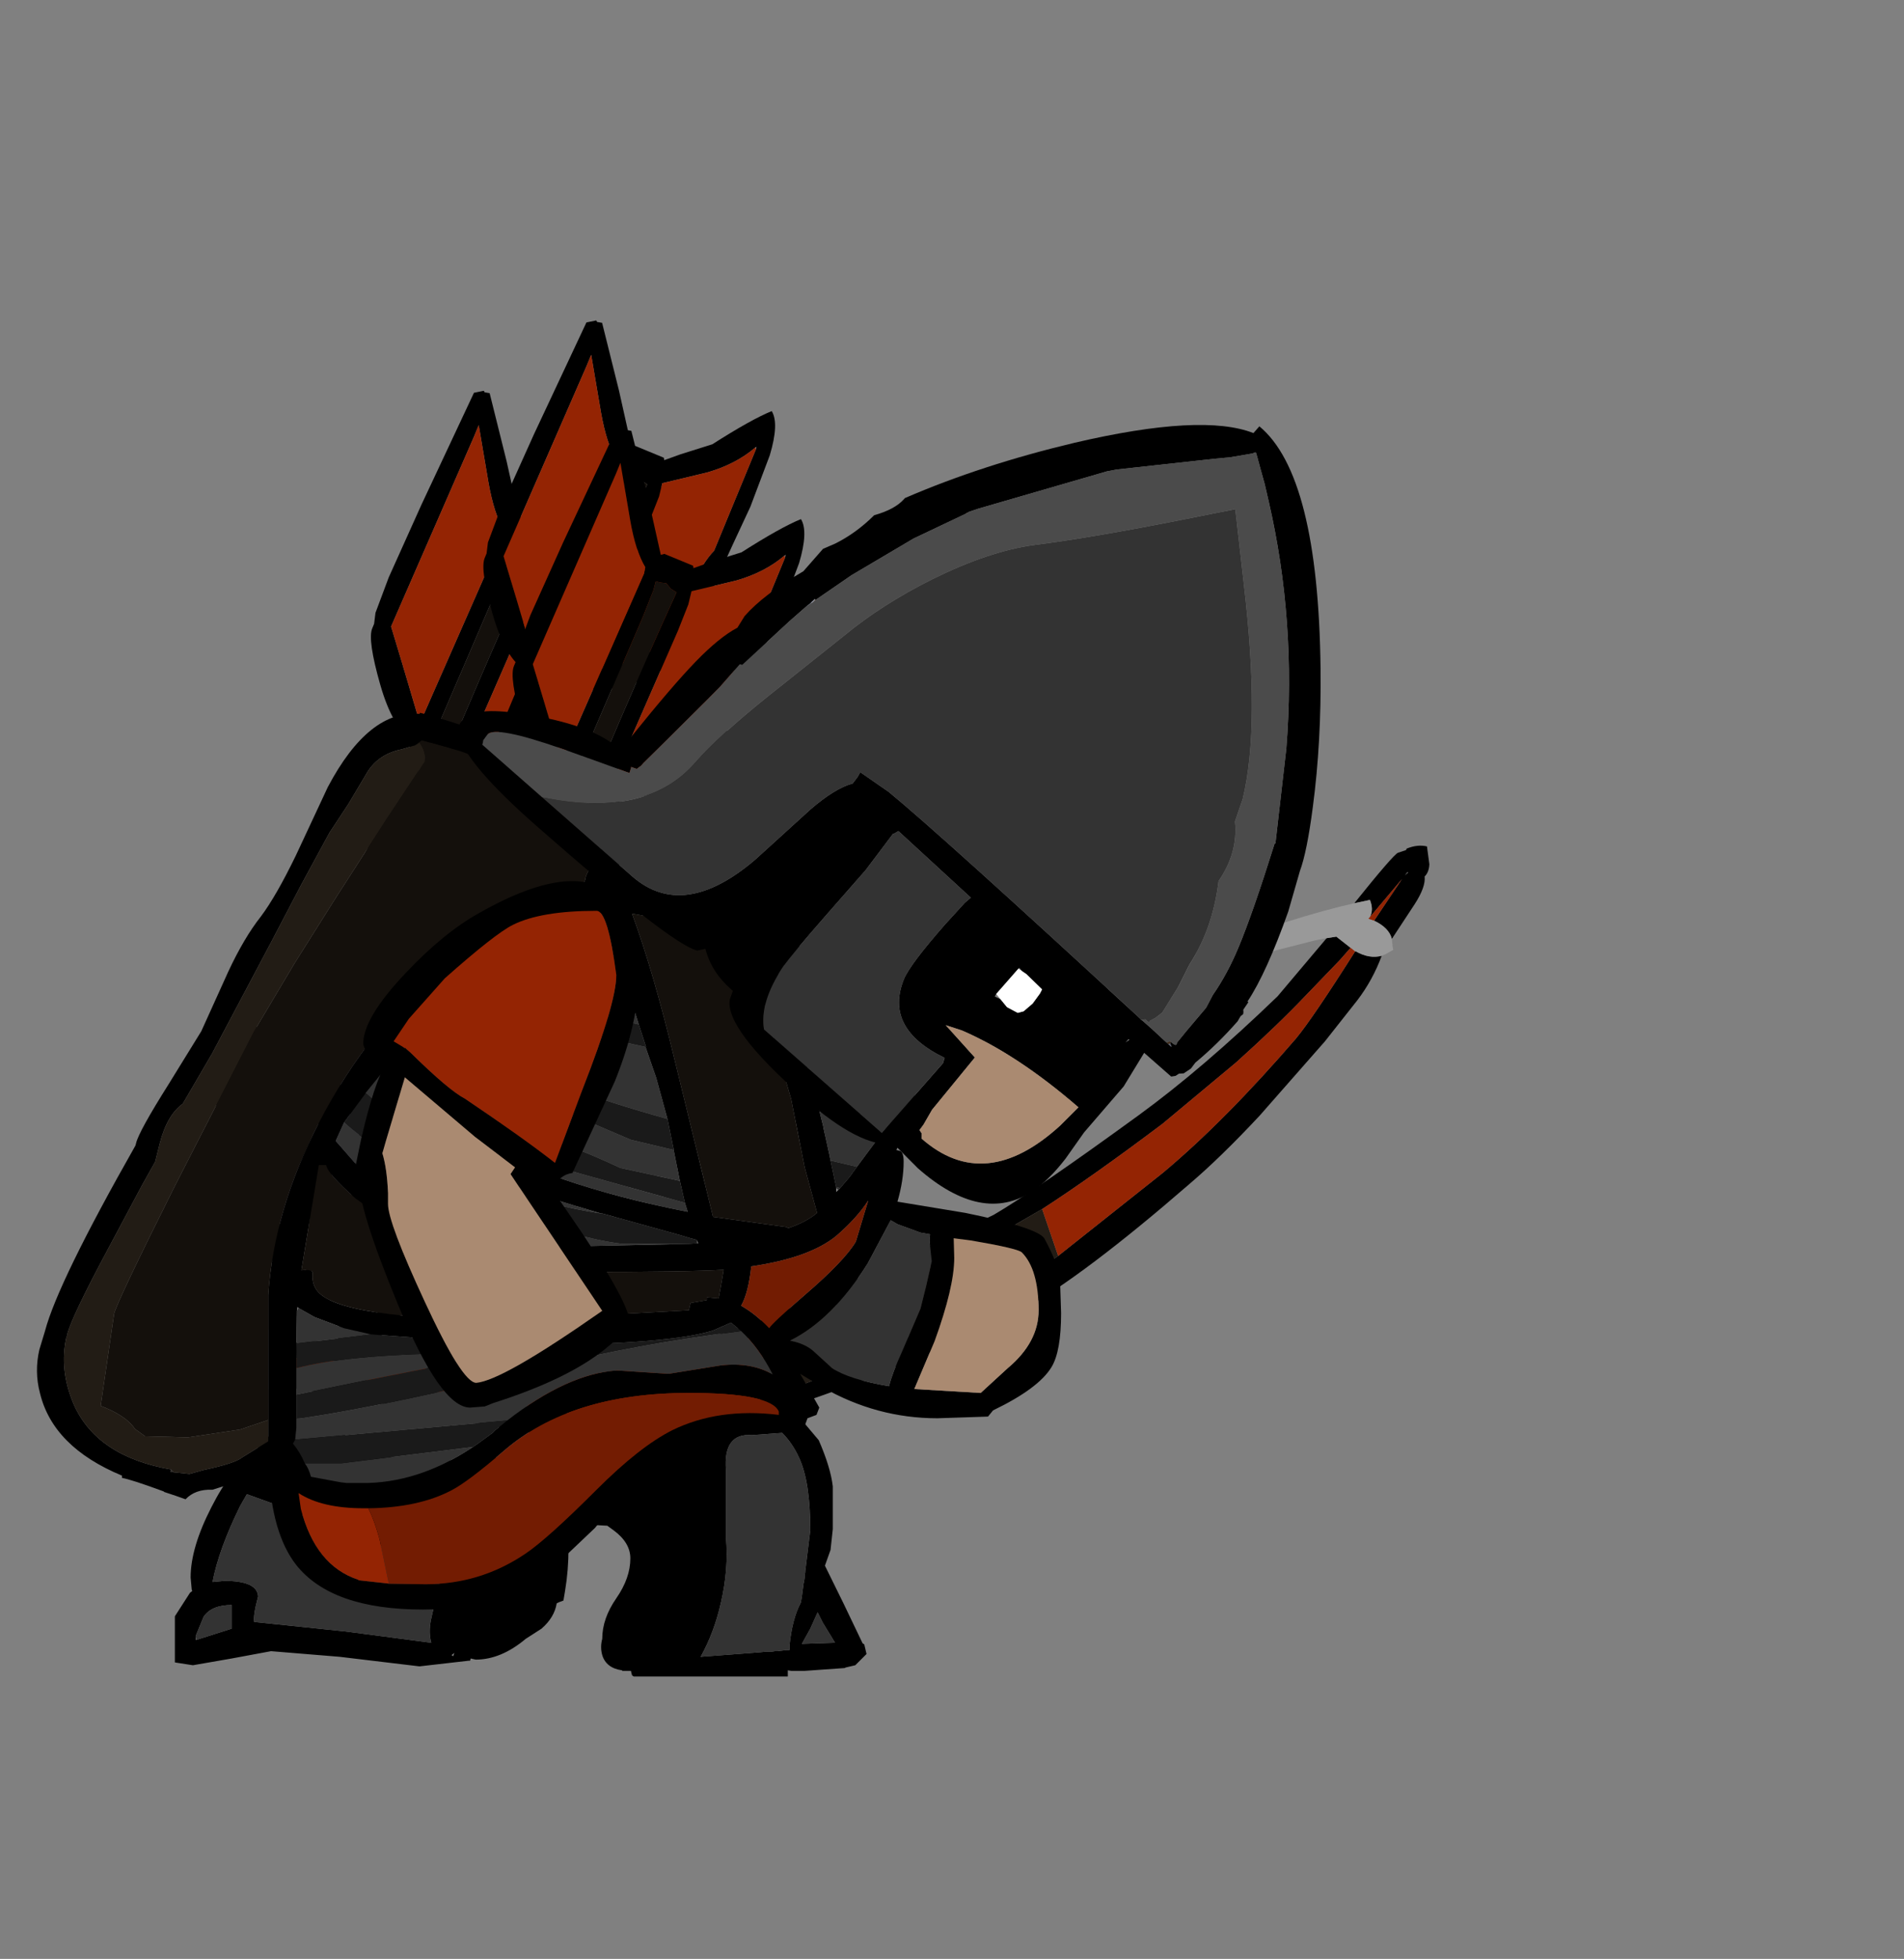 <?xml version="1.0" encoding="UTF-8" standalone="no"?>
<svg xmlns:ffdec="https://www.free-decompiler.com/flash" xmlns:xlink="http://www.w3.org/1999/xlink" ffdec:objectType="frame" height="174.1px" width="169.3px" xmlns="http://www.w3.org/2000/svg">
  <rect width="100%" height="100%" fill="#808080" stroke="none"/>
  <g transform="matrix(1.0, 0.0, 0.0, 1.0, 45.8, 152.85)">
    <use ffdec:characterId="98" height="26.8" transform="matrix(1.0, 0.0, 0.0, 1.0, -30.25, -30.65)" width="61.5" xlink:href="#shape0"/>
    <use ffdec:characterId="202" height="88.5" transform="matrix(-0.688, -0.284, 0.381, -0.923, -18.952, -29.192)" width="27.5" xlink:href="#shape1"/>
    <use ffdec:characterId="202" height="88.5" transform="matrix(-0.688, -0.284, 0.381, -0.923, -8.952, -35.443)" width="27.5" xlink:href="#shape1"/>
    <use ffdec:characterId="202" height="88.5" transform="matrix(-0.688, -0.284, 0.381, -0.923, -6.352, -25.843)" width="27.5" xlink:href="#shape1"/>
    <use ffdec:characterId="352" height="117.95" transform="matrix(0.376, 0.925, -0.925, 0.376, 80.895, -78.086)" width="25.6" xlink:href="#shape2"/>
    <use ffdec:characterId="353" height="79.7" transform="matrix(1.0, 0.0, 0.0, 1.0, -42.5, -89.5)" width="91.05" xlink:href="#shape3"/>
    <use ffdec:characterId="204" height="71.65" transform="matrix(0.751, 0.659, -0.659, 0.751, 39.107, -138.716)" width="69.5" xlink:href="#shape4"/>
    <use ffdec:characterId="199" height="46.8" transform="matrix(1.0, 0.0, 0.0, 1.0, -14.3, -74.55)" width="25.3" xlink:href="#shape5"/>
  </g>
  <defs>
    <g id="shape0" transform="matrix(1.0, 0.0, 0.0, 1.0, 38.0, 30.3)">
      <path d="M13.3 -24.95 Q10.75 -25.15 11.0 -21.85 L11.0 -18.85 11.0 -15.85 Q11.25 -13.05 10.55 -10.05 9.95 -7.4 8.75 -5.25 L14.0 -5.65 14.5 -5.7 14.55 -5.7 15.0 -5.7 15.35 -5.75 15.55 -5.75 16.4 -5.85 16.65 -5.85 16.65 -6.15 16.65 -6.25 Q16.9 -8.65 17.65 -10.05 L17.7 -10.3 17.75 -10.6 17.9 -11.75 17.95 -11.95 18.0 -12.3 18.0 -12.55 18.05 -12.75 18.05 -12.85 18.5 -16.5 Q18.5 -20.8 17.5 -22.95 16.9 -24.25 16.0 -25.15 L13.3 -24.95 M16.3 -28.0 L19.25 -24.5 Q20.3 -22.1 20.5 -20.4 L20.5 -16.6 20.3 -14.75 19.8 -13.35 21.45 -10.0 23.15 -6.45 23.3 -6.35 23.5 -5.5 22.5 -4.5 21.65 -4.3 21.55 -4.25 18.0 -4.0 17.9 -4.0 17.6 -4.0 17.0 -4.0 16.8 -4.0 16.5 -4.05 16.5 -3.5 2.8 -3.5 2.65 -3.6 2.55 -4.0 2.35 -4.0 1.8 -4.0 1.75 -4.05 Q0.35 -4.25 0.0 -5.4 -0.2 -6.1 0.0 -6.85 0.0 -8.65 1.25 -10.45 2.5 -12.25 2.5 -14.0 2.5 -15.4 1.0 -16.5 L0.45 -16.9 -2.5 -17.05 -2.5 -16.6 -3.0 -16.2 -3.0 -14.9 Q-3.0 -12.95 -3.3 -11.15 L-3.45 -10.25 -3.85 -10.1 -4.05 -10.0 Q-4.25 -8.75 -5.4 -7.75 L-6.8 -6.85 Q-9.0 -5.0 -11.25 -5.0 L-11.7 -5.1 -11.75 -4.9 -11.9 -4.9 -16.25 -4.4 -23.35 -5.25 -29.45 -5.75 -32.95 -5.1 -36.4 -4.5 -38.0 -4.75 -38.0 -8.85 -36.65 -10.95 -36.45 -11.1 -36.5 -11.2 -36.6 -12.3 Q-36.6 -14.95 -34.75 -18.55 -32.95 -22.1 -30.7 -23.75 L-28.2 -26.35 Q-27.4 -26.85 -23.7 -25.5 -19.55 -22.65 -16.2 -22.55 L-8.75 -23.0 -5.25 -22.8 -5.3 -23.35 Q-5.3 -24.85 -3.3 -26.55 L-2.6 -27.05 Q1.25 -29.7 7.25 -29.25 7.85 -30.0 9.7 -30.25 12.85 -30.65 16.3 -28.0 M19.15 -9.2 L18.5 -7.75 17.75 -6.4 20.7 -6.5 19.6 -8.3 19.15 -9.2 M-32.2 -18.65 Q-34.1 -14.8 -34.65 -11.9 L-33.6 -12.0 Q-30.65 -12.0 -30.6 -10.6 -31.05 -8.95 -30.95 -8.35 L-22.8 -7.5 -15.2 -6.5 Q-15.45 -7.35 -15.25 -8.45 L-14.5 -11.8 Q-14.5 -13.6 -31.6 -19.7 L-32.2 -18.65 M-36.1 -6.75 L-32.95 -7.75 -32.95 -9.85 Q-34.75 -9.85 -35.45 -8.8 L-36.15 -7.1 -36.15 -6.75 -36.1 -6.75 M-13.15 -5.6 L-13.4 -5.4 -13.25 -5.3 -13.15 -5.6" fill="#000000" fill-rule="evenodd" stroke="none"/>
      <path d="M13.3 -24.95 L16.0 -25.15 Q16.9 -24.25 17.5 -22.95 18.5 -20.8 18.5 -16.5 L18.05 -12.85 18.05 -12.75 18.0 -12.55 18.0 -12.3 17.95 -11.95 17.9 -11.75 17.75 -10.6 17.7 -10.3 17.65 -10.05 Q16.9 -8.65 16.65 -6.25 L16.65 -6.15 16.65 -5.85 16.4 -5.85 15.55 -5.75 15.35 -5.75 15.0 -5.7 14.55 -5.7 14.5 -5.7 14.0 -5.65 8.75 -5.25 Q9.95 -7.4 10.55 -10.05 11.25 -13.05 11.0 -15.85 L11.0 -18.85 11.0 -21.85 Q10.75 -25.15 13.3 -24.95 M-36.15 -7.1 L-35.45 -8.8 Q-34.75 -9.85 -32.95 -9.85 L-32.95 -7.75 -36.1 -6.75 -36.15 -7.1 M-32.2 -18.65 L-31.6 -19.7 Q-14.5 -13.6 -14.5 -11.8 L-15.25 -8.45 Q-15.45 -7.35 -15.2 -6.5 L-22.8 -7.5 -30.95 -8.35 Q-31.05 -8.95 -30.6 -10.6 -30.65 -12.0 -33.6 -12.0 L-34.65 -11.9 Q-34.1 -14.8 -32.2 -18.65 M19.15 -9.2 L19.6 -8.3 20.7 -6.5 17.75 -6.4 18.5 -7.75 19.15 -9.2" fill="#333333" fill-rule="evenodd" stroke="none"/>
    </g>
    <g id="shape1" transform="matrix(1.0, 0.0, 0.0, 1.0, 13.75, 44.25)">
      <path d="M-3.2 -19.55 L-3.2 -19.6 -3.25 -23.1 -3.1 -26.95 Q-2.6 -29.85 -0.75 -30.25 3.5 -30.5 3.95 -27.2 L4.25 -22.2 4.25 -19.0 7.75 -18.45 Q7.25 -22.15 4.7 -28.55 L0.3 -39.25 Q-2.05 -35.85 -4.35 -29.4 L-7.7 -19.0 -4.25 -19.25 -3.2 -19.15 -3.15 -19.15 -3.2 -19.55 M1.45 -27.75 L1.25 -28.2 Q-1.95 -26.7 -1.7 -23.4 L-1.25 -20.45 -1.1 -18.75 2.45 -18.75 2.55 -18.85 1.95 -21.9 Q1.55 -24.75 1.75 -27.5 L1.45 -27.75 M5.45 -32.3 Q10.25 -20.5 10.25 -17.85 L10.0 -16.25 Q9.65 -15.75 8.5 -15.75 6.95 -15.75 5.35 -16.75 L4.25 -17.4 4.25 -17.25 3.6 -16.9 3.85 -13.65 3.75 -7.75 3.8 -1.2 3.75 3.5 3.7 13.05 Q6.45 13.4 9.8 16.55 13.25 19.8 13.25 20.9 L13.25 21.35 13.6 22.3 13.75 25.65 13.45 32.75 12.75 43.75 11.75 44.25 11.6 44.15 11.0 44.25 6.05 39.25 2.1 35.05 1.75 35.25 -1.95 35.25 -2.1 35.1 -2.1 35.05 -3.65 36.1 -6.7 38.0 Q-9.9 41.4 -11.75 42.75 -13.15 42.0 -13.55 39.05 L-13.75 34.15 Q-13.25 26.3 -13.25 22.55 -13.9 19.85 -10.6 16.95 -7.4 14.1 -2.85 13.35 L-2.75 4.75 -2.8 -1.45 -2.75 -7.7 -2.9 -13.9 -2.7 -16.75 -2.95 -16.75 -3.1 -16.9 -3.25 -17.55 -5.05 -17.1 -7.0 -16.75 Q-9.3 -16.75 -9.75 -17.85 L-9.75 -19.15 Q-9.75 -22.95 -4.9 -33.75 -1.05 -42.3 0.25 -44.25 1.15 -42.8 5.45 -32.3 M1.85 -16.75 L-0.85 -16.75 -0.65 -13.65 -0.75 -7.75 Q-0.65 -5.45 -0.7 -1.2 L-0.75 3.5 -0.85 15.2 Q-1.0 26.05 -1.35 32.5 L-0.55 32.6 0.2 32.9 0.9 32.75 1.45 32.7 1.3 31.9 1.25 29.4 1.75 4.75 1.7 -1.45 Q1.65 -5.2 1.75 -7.7 L1.6 -13.9 Q1.6 -15.55 1.85 -16.75 M3.85 14.9 L3.65 14.75 3.65 15.2 3.1 32.95 3.25 33.5 Q5.0 34.45 7.05 36.85 L10.75 41.25 10.75 40.15 11.25 21.8 11.25 21.7 8.35 19.05 3.85 14.9 M-11.6 39.2 Q-10.2 37.15 -7.4 35.5 L-2.95 33.1 -3.2 31.9 -3.25 29.4 -2.85 14.85 -5.8 16.35 Q-9.95 18.45 -10.45 21.05 L-10.85 25.4 Q-11.05 28.05 -11.75 29.3 L-11.75 39.05 -11.7 39.3 -11.6 39.2" fill="#000000" fill-rule="evenodd" stroke="none"/>
      <path d="M-3.2 -19.15 L-4.25 -19.25 -7.7 -19.0 -4.35 -29.4 Q-2.05 -35.85 0.3 -39.25 L4.7 -28.55 Q7.25 -22.15 7.75 -18.45 L4.25 -19.0 4.25 -22.2 3.95 -27.2 Q3.5 -30.5 -0.75 -30.25 -2.6 -29.85 -3.1 -26.95 L-3.25 -23.1 -3.2 -19.6 -3.2 -19.55 -3.2 -19.15 M1.45 -27.75 L1.75 -27.5 Q1.55 -24.75 1.95 -21.9 L2.55 -18.85 2.45 -18.75 -1.1 -18.75 -1.25 -20.45 -1.7 -23.4 Q-1.95 -26.7 1.25 -28.2 L1.45 -27.75" fill="#60606c" fill-rule="evenodd" stroke="none"/>
      <path d="M1.85 -16.75 Q1.6 -15.55 1.6 -13.9 L1.75 -7.7 Q1.65 -5.2 1.7 -1.45 L1.75 4.75 1.25 29.4 1.3 31.9 1.45 32.7 0.9 32.75 0.2 32.9 -0.55 32.6 -1.35 32.5 Q-1.0 26.05 -0.85 15.2 L-0.75 3.5 -0.7 -1.2 Q-0.65 -5.45 -0.75 -7.75 L-0.65 -13.65 -0.85 -16.75 1.85 -16.75" fill="#14100c" fill-rule="evenodd" stroke="none"/>
      <path d="M3.65 15.2 L3.85 14.9 8.35 19.05 11.25 21.7 11.25 21.8 10.75 40.15 10.75 41.25 7.05 36.85 Q5.0 34.45 3.25 33.5 L3.1 32.95 3.65 15.2 M-11.75 39.05 L-11.75 29.3 Q-11.05 28.05 -10.85 25.4 L-10.45 21.05 Q-9.95 18.45 -5.8 16.35 L-2.85 14.85 -3.25 29.4 -3.2 31.9 -2.95 33.1 -7.4 35.5 Q-10.2 37.15 -11.6 39.2 L-11.75 39.05" fill="#942403" fill-rule="evenodd" stroke="none"/>
    </g>
    <g id="shape2" transform="matrix(1.0, 0.0, 0.0, 1.0, 10.6, 58.2)">
      <path d="M-2.6 -50.8 Q-0.9 -49.25 0.25 -47.3 L2.55 -43.25 6.5 -35.35 Q8.65 -30.7 9.8 -27.2 13.75 -15.6 14.55 -9.35 15.0 -6.1 15.0 5.25 15.0 22.8 9.7 32.8 8.1 35.75 3.05 43.3 -1.2 49.65 -4.4 55.1 -4.85 54.55 -5.9 54.1 L-3.4 49.85 0.4 44.0 4.15 37.6 8.2 31.05 Q9.8 28.55 10.85 24.7 11.9 20.3 12.65 18.0 13.15 16.35 13.3 13.5 L13.35 10.55 13.1 5.15 12.8 -3.0 12.15 -10.2 11.3 -14.05 7.95 -25.5 Q5.75 -32.35 1.35 -40.95 0.25 -43.0 -3.85 -48.75 L-3.85 -48.8 Q-2.75 -49.65 -2.6 -50.8 M-5.35 56.75 L-6.2 58.25 -6.35 58.25 -6.1 58.55 -6.3 59.3 Q-6.55 59.75 -7.35 59.75 -8.55 59.75 -9.6 58.55 L-9.6 57.5 -9.4 57.5 -9.45 57.1 -8.75 54.9 -7.75 56.0 -7.65 56.1 -8.25 57.4 -7.15 57.45 -7.1 57.45 -7.15 57.05 -7.15 57.0 -7.05 56.45 -5.6 56.75 -5.35 56.75 M-7.85 -50.3 Q-10.55 -55.15 -10.55 -55.6 L-10.5 -56.35 -10.6 -56.45 Q-10.6 -57.5 -10.1 -58.2 L-8.55 -57.8 Q-7.9 -57.5 -7.7 -57.0 -6.8 -56.75 -5.75 -55.25 L-3.65 -52.2 Q-4.65 -52.35 -5.75 -51.35 L-8.25 -55.05 -6.2 -51.15 Q-6.7 -51.7 -7.6 -51.7 L-7.85 -50.3 M-4.3 -48.5 L-3.65 -47.2 -1.85 -43.15 Q-0.4 -39.95 1.3 -35.25 L3.9 -27.1 Q5.9 -19.55 6.9 -14.3 L7.6 -9.25 Q7.95 -6.0 7.95 5.35 L7.8 12.55 7.75 12.9 Q7.0 25.15 3.8 32.9 2.55 35.85 -1.4 43.4 L-6.65 53.85 -7.2 53.7 -7.1 52.1 -7.1 51.2 -6.5 49.95 -3.5 44.1 -0.55 37.7 2.6 31.15 Q3.9 28.65 4.7 24.8 L6.1 18.1 Q6.7 15.65 6.65 10.65 L6.5 5.25 6.2 -2.9 5.75 -10.1 Q5.15 -14.3 2.4 -25.4 0.7 -32.25 -2.75 -40.85 L-5.9 -46.85 -5.7 -47.7 -4.3 -48.5 M-8.65 -55.75 L-8.45 -55.4 -8.55 -55.7 -8.55 -55.75 -8.65 -55.75" fill="#000000" fill-rule="evenodd" stroke="none"/>
      <path d="M11.3 -14.05 L12.15 -10.2 12.8 -3.0 13.1 5.15 13.35 10.55 13.3 13.5 13.2 13.5 10.4 13.75 Q8.75 13.75 7.75 12.9 L7.8 12.55 7.95 5.35 Q7.95 -6.0 7.6 -9.25 L6.9 -14.3 11.3 -14.05" fill="#221c15" fill-rule="evenodd" stroke="none"/>
      <path d="M-4.4 55.1 L-4.1 55.8 -4.45 56.45 Q-4.75 56.7 -5.35 56.75 L-5.6 56.75 -7.05 56.45 -7.65 56.1 -7.75 56.0 -8.75 54.9 -9.1 54.55 -9.1 53.5 -8.55 53.55 Q-9.2 52.15 -9.45 49.35 L-9.6 43.5 -8.6 11.25 Q-8.5 4.75 -8.75 -8.1 L-9.1 -20.5 -8.95 -36.65 Q-8.75 -44.9 -7.85 -50.3 L-7.6 -51.7 Q-6.7 -51.7 -6.2 -51.15 L-6.1 -50.95 -5.75 -51.35 Q-4.65 -52.35 -3.65 -52.2 L-2.95 -52.0 -2.7 -51.95 -2.6 -51.15 -2.6 -50.8 Q-2.75 -49.65 -3.85 -48.8 L-3.85 -48.75 Q-4.05 -48.65 -4.3 -48.5 L-5.7 -47.7 -5.9 -46.85 -6.1 -45.85 -6.6 -42.2 -6.55 -39.1 Q-6.5 -37.1 -6.6 -35.75 -7.1 -29.0 -7.1 -23.0 L-6.85 -10.45 -6.6 2.05 -6.85 28.5 -7.1 51.2 -7.1 52.1 -7.2 53.7 -6.65 53.85 -5.9 54.1 Q-4.85 54.55 -4.4 55.1" fill="#999999" fill-rule="evenodd" stroke="none"/>
      <path d="M-3.85 -48.75 Q0.25 -43.0 1.35 -40.95 5.75 -32.35 7.95 -25.5 L11.3 -14.05 6.9 -14.3 Q5.9 -19.55 3.9 -27.1 L1.3 -35.25 Q-0.4 -39.95 -1.85 -43.15 L-3.65 -47.2 -4.3 -48.5 Q-4.05 -48.65 -3.85 -48.75 M13.3 13.5 Q13.15 16.35 12.65 18.0 11.9 20.3 10.85 24.7 9.8 28.55 8.2 31.05 L4.15 37.6 0.4 44.0 -3.4 49.85 -5.9 54.1 -6.65 53.85 -1.4 43.4 Q2.55 35.85 3.8 32.9 7.0 25.15 7.75 12.9 8.75 13.75 10.4 13.75 L13.2 13.5 13.3 13.5 M-5.75 -51.35 L-6.1 -50.95 -6.2 -51.15 -8.25 -55.05 -5.75 -51.35 M-7.05 56.45 L-7.15 57.0 -7.15 57.05 -7.15 57.45 -8.25 57.4 -7.65 56.1 -7.05 56.45" fill="#942403" fill-rule="evenodd" stroke="none"/>
    </g>
    <g id="shape3" transform="matrix(1.0, 0.0, 0.0, 1.0, 48.55, 40.2)">
      <path d="M-1.5 -25.1 L-0.05 -25.1 0.1 -25.15 0.2 -25.4 0.2 -25.5 Q0.35 -26.1 1.25 -27.5 L2.3 -29.5 Q2.7 -30.95 0.35 -32.25 -1.9 -33.5 -10.95 -36.8 L-14.35 -37.75 -14.95 -37.3 -15.15 -37.25 -15.3 -37.2 -16.15 -36.95 Q-18.35 -36.5 -19.35 -34.65 L-20.9 -32.05 -22.55 -29.55 -25.05 -24.95 -27.75 -19.8 -33.0 -9.9 -35.6 -5.45 Q-37.0 -4.45 -37.65 -1.9 L-38.05 -0.3 -39.2 1.75 -42.35 7.65 Q-45.35 13.25 -45.85 14.95 L-45.85 15.05 -45.9 15.2 -45.95 15.3 Q-46.6 18.2 -45.3 21.25 -43.25 25.9 -36.65 27.05 L-36.7 27.25 -36.65 27.25 -36.4 27.3 -35.0 27.45 -33.75 27.1 Q-30.95 26.5 -30.35 26.0 L-28.0 24.55 -28.0 22.65 -28.0 11.55 Q-27.5 4.0 -23.5 -3.75 -19.15 -12.2 -11.6 -18.75 -7.3 -22.4 -4.2 -24.0 L-4.0 -24.0 -2.25 -24.25 -2.05 -24.5 -2.0 -24.95 -1.5 -25.1 M2.05 -25.3 L2.0 -25.3 7.75 -23.6 15.5 -21.0 Q24.35 -17.6 27.3 -14.25 29.5 -11.7 29.5 -7.05 29.5 -4.25 28.9 -3.2 L27.85 -1.35 28.2 -1.25 Q28.5 -1.1 28.5 -0.3 28.5 1.35 27.95 3.25 L34.0 4.25 Q40.35 5.55 41.0 6.5 42.15 8.6 42.4 10.05 L42.5 13.15 Q42.5 16.55 41.65 17.95 40.5 19.85 36.45 21.8 L36.0 22.35 31.5 22.5 Q26.1 22.5 21.3 19.75 L19.3 18.55 21.0 21.55 20.75 22.2 19.95 22.5 19.75 23.05 Q19.6 23.4 19.05 23.5 16.4 23.1 12.5 23.55 10.7 24.25 8.9 25.2 6.75 26.35 6.5 27.0 L6.4 27.3 Q4.6 27.8 3.55 29.2 L1.05 32.25 -2.95 36.05 Q-7.85 39.5 -14.25 39.5 -22.35 39.5 -25.5 35.55 -27.7 32.75 -27.95 27.1 L-28.6 27.5 -30.6 28.6 -32.0 28.55 -32.95 28.85 -33.0 28.85 Q-34.5 28.8 -35.35 29.7 L-36.2 29.4 -37.25 29.05 -37.3 29.0 Q-40.15 27.95 -41.0 27.8 L-41.0 27.6 Q-47.15 25.05 -48.3 20.25 -48.8 18.35 -48.35 16.4 L-47.85 14.75 Q-46.7 10.4 -39.8 -1.75 L-39.75 -1.95 Q-39.5 -3.0 -36.85 -7.2 L-33.95 -11.9 -31.55 -17.2 Q-30.15 -20.2 -28.65 -22.1 -27.3 -23.9 -25.55 -27.5 L-22.7 -33.6 Q-19.05 -40.5 -14.55 -40.1 L-14.5 -40.2 Q-11.4 -39.4 -5.85 -37.35 5.4 -33.2 4.25 -29.05 L3.2 -26.6 2.55 -25.3 2.05 -25.3 M18.35 -14.1 L18.55 -13.5 19.1 -11.7 20.0 -8.55 20.8 -5.65 21.35 -3.45 21.35 -3.4 21.9 -0.9 22.0 -0.4 22.5 1.95 22.5 2.05 22.5 2.4 22.7 2.2 22.85 2.05 23.7 1.05 24.2 0.35 24.25 0.3 24.35 0.15 27.25 -3.75 27.3 -3.85 Q27.5 -4.15 27.5 -6.4 L27.5 -6.8 27.45 -8.8 27.4 -9.4 27.4 -9.45 27.35 -10.2 27.05 -11.3 26.95 -11.8 26.8 -12.05 26.4 -12.55 Q24.8 -14.35 19.5 -17.0 18.15 -17.65 16.95 -18.25 L18.35 -14.1 M15.75 -18.8 Q11.35 -20.85 8.75 -21.55 L4.35 -22.35 Q6.25 -17.2 8.15 -9.3 L11.55 4.6 18.05 5.5 18.25 5.6 Q19.85 5.05 20.8 4.25 L19.7 0.2 18.5 -5.85 16.9 -11.4 Q15.5 -16.45 15.5 -17.65 15.5 -18.35 15.75 -18.8 M2.15 -22.4 Q-0.5 -22.35 -3.0 -21.6 L-4.7 -20.9 -6.95 -19.6 Q-8.2 -18.75 -9.3 -17.7 L-9.45 -17.55 -11.1 -15.65 -13.75 -12.8 -14.0 -12.6 -15.25 -11.3 -16.8 -9.55 -17.3 -8.95 -18.05 -8.0 -18.7 -7.2 -19.35 -6.4 -19.4 -6.3 -21.25 -3.8 -22.0 -2.15 -19.55 0.65 -16.35 3.25 -15.95 3.4 -13.5 4.25 -13.3 4.35 -4.25 7.3 9.35 7.0 10.15 6.95 10.25 6.95 10.1 6.65 9.75 6.55 9.55 6.5 8.55 6.2 1.7 4.3 1.6 4.3 -0.6 3.65 Q-7.55 1.55 -10.05 0.15 -11.5 -0.65 -11.5 -1.25 L-11.5 -1.95 -11.35 -2.25 -10.0 -1.7 -9.35 -1.45 -1.95 1.2 Q3.15 2.95 9.3 4.15 L9.05 3.35 8.6 1.4 8.35 0.15 8.05 -1.35 8.05 -1.45 8.0 -1.65 7.5 -4.1 6.5 -7.75 5.55 -10.5 5.6 -10.5 4.95 -12.5 4.25 -14.75 4.2 -15.0 3.8 -16.3 3.8 -16.35 3.25 -18.45 Q2.55 -21.2 2.5 -22.4 L2.2 -22.4 2.15 -22.4 M33.0 8.25 Q33.0 10.85 31.25 15.65 L29.45 19.9 35.35 20.25 37.75 18.05 Q40.5 15.75 40.5 12.9 40.5 9.25 39.0 7.75 38.6 7.4 34.5 6.7 L32.95 6.5 33.0 8.25 M31.0 8.55 L30.8 6.7 30.85 6.15 30.0 6.0 27.95 5.25 27.35 4.9 25.3 8.75 Q22.15 13.75 18.4 15.6 19.7 15.85 20.45 16.5 L22.15 18.05 Q23.65 19.05 27.2 19.65 27.5 18.45 28.35 16.6 L30.0 12.75 30.5 10.75 31.0 8.55 M22.5 6.3 Q20.1 8.25 14.95 9.0 14.7 11.35 14.05 12.5 15.3 13.2 16.55 14.5 16.75 14.1 19.7 11.55 23.25 8.5 24.25 6.8 L25.35 3.15 Q24.35 4.7 22.5 6.3 M12.5 9.3 Q9.45 9.5 -1.0 9.5 -4.35 9.5 -10.85 7.45 L-17.1 5.25 -20.25 2.95 Q-22.7 0.8 -22.85 0.0 L-23.5 0.0 -25.05 9.35 Q-24.15 9.25 -24.05 9.55 -24.15 10.45 -23.7 11.1 -21.85 13.75 -6.05 13.75 L9.4 12.9 9.55 12.25 11.0 12.0 11.0 11.75 12.05 11.85 12.25 10.75 12.5 9.3 M-6.75 22.7 Q-1.4 18.55 3.0 18.25 L7.6 18.55 12.25 17.8 Q14.95 17.5 16.85 18.6 15.65 16.25 14.05 14.75 L13.15 14.0 11.55 14.7 Q7.75 15.9 -4.05 16.0 L-5.45 16.0 -5.75 16.0 -18.8 15.05 -19.05 15.0 -21.25 14.5 -23.9 13.5 -25.3 12.7 -25.4 12.6 -25.45 12.95 -25.5 17.0 -25.5 17.45 -25.5 18.05 -25.5 20.4 -25.5 22.5 -25.5 23.35 -25.6 24.35 -25.6 24.4 -25.8 24.75 Q-25.15 25.55 -24.75 26.5 -24.4 26.95 -24.2 27.7 L-21.5 28.2 -21.45 28.2 -21.05 28.25 -19.65 28.25 -19.5 28.25 -19.1 28.25 Q-14.15 28.1 -9.35 24.75 L-8.05 23.8 -7.8 23.55 -6.75 22.7 M17.4 21.9 Q16.7 20.25 9.4 20.25 -1.1 20.25 -7.05 25.4 -10.25 28.15 -11.7 28.9 -14.65 30.45 -19.1 30.5 L-19.5 30.5 Q-23.25 30.5 -25.3 29.15 L-25.1 30.55 Q-23.8 35.6 -20.0 36.85 L-19.95 36.9 -17.65 37.15 -17.25 37.2 -14.0 37.25 Q-9.15 37.25 -5.15 34.55 -3.2 33.25 1.2 28.85 5.05 25.0 7.95 23.55 12.05 21.55 17.4 22.2 L17.5 22.2 17.4 21.9" fill="#000000" fill-rule="evenodd" stroke="none"/>
      <path d="M-14.95 -37.3 L-14.35 -37.75 -10.95 -36.8 Q-1.9 -33.5 0.35 -32.25 2.7 -30.95 2.3 -29.5 L1.25 -27.5 Q0.35 -26.1 0.2 -25.5 L0.2 -25.4 0.1 -25.15 -0.05 -25.1 -1.5 -25.1 -2.0 -25.05 -2.0 -24.95 -2.05 -24.5 -2.25 -24.25 -4.0 -24.0 -4.2 -24.0 Q-7.3 -22.4 -11.6 -18.75 -19.15 -12.2 -23.5 -3.75 -27.5 4.0 -28.0 11.55 L-28.0 22.65 -30.5 23.5 -35.15 24.2 -38.95 24.1 -39.85 23.45 Q-40.65 22.25 -42.9 21.4 L-41.7 13.2 Q-41.4 12.05 -36.3 1.85 L-29.25 -11.9 -25.65 -17.95 -21.9 -23.9 -17.45 -30.8 -14.1 -35.85 Q-13.9 -36.65 -14.55 -37.55 L-14.95 -37.3 M15.75 -18.8 Q15.5 -18.35 15.5 -17.65 15.5 -16.45 16.9 -11.4 L18.5 -5.85 19.7 0.2 20.8 4.25 Q19.85 5.05 18.25 5.6 L18.05 5.5 11.55 4.6 8.15 -9.3 Q6.25 -17.2 4.35 -22.35 L8.75 -21.55 Q11.35 -20.85 15.75 -18.8 M12.5 9.3 L12.25 10.75 12.05 11.85 11.0 11.75 11.0 12.0 9.55 12.25 9.4 12.9 -6.05 13.75 Q-21.85 13.75 -23.7 11.1 -24.15 10.45 -24.05 9.55 -24.15 9.25 -25.05 9.35 L-23.5 0.0 -22.85 0.0 Q-22.7 0.8 -20.25 2.95 L-17.1 5.25 -10.85 7.45 Q-4.35 9.5 -1.0 9.5 9.45 9.5 12.5 9.3" fill="#14100c" fill-rule="evenodd" stroke="none"/>
      <path d="M-28.0 22.65 L-28.0 24.55 -30.35 26.0 Q-30.95 26.5 -33.75 27.1 L-35.0 27.45 -36.4 27.3 -36.65 27.05 -36.65 27.25 -36.7 27.25 -36.65 27.05 Q-43.25 25.9 -45.3 21.25 -46.6 18.2 -45.95 15.3 L-45.9 15.2 -45.85 15.05 -45.85 14.95 Q-45.35 13.25 -42.35 7.65 L-39.2 1.75 -38.05 -0.3 -37.65 -1.9 Q-37.0 -4.45 -35.6 -5.45 L-33.0 -9.9 -27.75 -19.8 -25.05 -24.95 -22.55 -29.55 -20.9 -32.05 -19.35 -34.65 Q-18.35 -36.5 -16.15 -36.95 L-15.3 -37.2 -15.15 -37.25 -14.95 -37.3 -14.55 -37.55 Q-13.9 -36.65 -14.1 -35.85 L-17.45 -30.8 -21.9 -23.9 -25.65 -17.95 -29.25 -11.9 -36.3 1.85 Q-41.4 12.05 -41.7 13.2 L-42.9 21.4 Q-40.65 22.25 -39.85 23.45 L-38.95 24.1 -35.15 24.2 -30.5 23.5 -28.0 22.65 M2.2 -22.4 L2.15 -22.3 2.15 -22.4 2.2 -22.4 M4.2 -15.0 L4.25 -14.75 4.15 -14.8 4.2 -15.0 M-9.35 -1.45 L-10.0 -1.7 -9.35 -1.5 -9.35 -1.45" fill="#221c15" fill-rule="evenodd" stroke="none"/>
      <path d="M-19.1 28.25 L-19.5 28.25 -19.1 28.25" fill="#372c22" fill-rule="evenodd" stroke="none"/>
      <path d="M-36.4 27.3 L-36.65 27.25 -36.65 27.05 -36.4 27.3 M4.15 -14.8 L4.25 -14.75 4.15 -14.8" fill="#221f1c" fill-rule="evenodd" stroke="none"/>
      <path d="M18.35 -14.1 L16.95 -18.25 Q18.15 -17.65 19.5 -17.0 24.8 -14.35 26.4 -12.55 L26.8 -12.05 26.95 -11.8 27.05 -11.3 Q23.25 -12.2 20.5 -13.2 L18.35 -14.1 M27.45 -8.8 L27.5 -6.8 27.5 -6.4 22.85 -7.8 20.0 -8.55 19.1 -11.7 21.35 -10.75 Q24.65 -9.5 27.45 -8.8 M27.25 -3.75 L24.35 0.15 22.0 -0.4 21.9 -0.9 21.35 -3.4 21.35 -3.45 20.8 -5.65 27.25 -3.75 M22.85 2.05 L22.7 2.2 22.5 2.05 22.5 1.95 22.55 1.95 22.85 2.05 M2.15 -22.4 L2.15 -22.3 2.2 -22.4 2.5 -22.4 Q2.55 -21.2 3.25 -18.45 L-2.35 -19.75 -4.7 -20.9 -3.0 -21.6 Q-0.5 -22.35 2.15 -22.4 M4.2 -15.0 L4.15 -14.8 4.25 -14.75 4.95 -12.5 Q-5.4 -14.75 -8.0 -16.0 L-9.3 -17.7 Q-8.2 -18.75 -6.95 -19.6 -5.45 -18.6 -1.6 -17.55 L3.8 -16.3 4.2 -15.0 M-11.1 -15.65 Q-9.35 -14.0 -5.5 -12.95 L5.55 -10.5 6.5 -7.75 7.5 -4.1 Q2.15 -5.6 -1.1 -6.85 -5.5 -8.55 -12.0 -11.5 L-13.75 -12.8 -11.1 -15.65 M8.05 -1.35 L8.35 0.15 8.6 1.4 3.3 0.25 Q-1.15 -1.85 -5.85 -3.25 -6.85 -3.5 -9.5 -4.65 -12.5 -5.95 -13.25 -6.6 L-15.45 -9.05 -16.3 -10.1 -16.8 -9.55 -15.25 -11.3 -11.3 -8.95 Q-7.2 -6.8 -1.6 -4.75 L4.25 -2.25 8.05 -1.35 M9.05 3.35 L9.3 4.15 Q3.15 2.95 -1.95 1.2 L-9.35 -1.45 -9.35 -1.5 -10.0 -1.7 -11.35 -2.25 -11.5 -1.95 -11.5 -1.25 Q-11.5 -0.65 -10.05 0.15 -7.55 1.55 -0.6 3.65 L1.6 4.3 Q-7.3 2.95 -14.0 -1.5 L-19.0 -6.1 -19.35 -6.4 -18.7 -7.2 -18.05 -8.0 Q-15.75 -3.95 -1.0 0.55 L9.05 3.35 M9.35 7.0 L-4.25 7.3 -13.3 4.35 -13.5 4.25 -15.95 3.4 -16.35 3.25 -19.55 0.65 -22.0 -2.15 -21.25 -3.8 Q-18.6 -1.3 -12.05 1.75 -2.15 6.35 3.5 7.0 L9.35 7.0 M31.0 8.55 L30.5 10.75 30.0 12.75 28.35 16.6 Q27.5 18.45 27.2 19.65 23.65 19.05 22.15 18.05 L20.45 16.5 Q19.7 15.85 18.4 15.6 22.15 13.75 25.3 8.75 L27.35 4.9 27.95 5.25 30.0 6.0 30.85 6.15 30.8 6.7 31.0 8.55 M14.05 14.75 Q15.65 16.25 16.85 18.6 14.95 17.5 12.25 17.8 L7.6 18.55 3.0 18.25 Q-1.4 18.55 -6.75 22.7 L-25.6 24.4 -25.6 24.35 -25.5 23.35 -25.5 22.5 -25.0 22.5 Q-17.2 21.35 -3.4 17.95 4.8 15.9 14.05 14.75 M-9.35 24.75 Q-14.15 28.1 -19.1 28.25 L-19.5 28.25 -19.65 28.25 -21.05 28.25 -21.45 28.2 -21.5 28.2 -24.2 27.7 Q-24.4 26.95 -24.75 26.5 L-21.5 26.5 -9.8 25.05 -9.35 24.75 M-25.5 20.4 L-25.5 18.05 Q-21.35 16.95 -13.2 16.75 L-5.45 16.0 -4.05 16.0 -6.0 16.5 -19.65 19.2 -25.5 20.4 M-25.5 17.0 L-25.45 12.95 -25.3 12.7 -23.9 13.5 -21.25 14.5 -19.05 15.0 -18.8 15.05 -25.45 15.85 -25.5 17.0" fill="#333333" fill-rule="evenodd" stroke="none"/>
      <path d="M19.1 -11.7 L18.55 -13.5 18.35 -14.1 20.5 -13.2 Q23.25 -12.2 27.05 -11.3 L27.35 -10.2 27.4 -9.45 27.4 -9.4 27.45 -8.8 Q24.65 -9.5 21.35 -10.75 L19.1 -11.7 M27.5 -6.4 Q27.5 -4.15 27.3 -3.85 L27.25 -3.75 20.8 -5.65 20.0 -8.55 22.85 -7.8 27.5 -6.4 M24.35 0.15 L24.25 0.3 24.2 0.35 23.7 1.05 22.85 2.05 22.55 1.95 22.5 1.95 22.0 -0.4 24.35 0.15 M-4.7 -20.9 L-2.35 -19.75 3.25 -18.45 3.8 -16.35 3.8 -16.3 -1.6 -17.55 Q-5.45 -18.6 -6.95 -19.6 L-4.7 -20.9 M4.95 -12.5 L5.6 -10.5 5.55 -10.5 -5.5 -12.95 Q-9.35 -14.0 -11.1 -15.65 L-9.45 -17.55 -9.3 -17.7 -8.0 -16.0 Q-5.4 -14.75 4.95 -12.5 M7.5 -4.1 L8.0 -1.65 8.05 -1.45 8.05 -1.35 4.25 -2.25 -1.6 -4.75 Q-7.2 -6.8 -11.3 -8.95 L-15.25 -11.3 -14.0 -12.6 -13.75 -12.8 -12.0 -11.5 Q-5.5 -8.55 -1.1 -6.85 2.15 -5.6 7.5 -4.1 M8.6 1.4 L9.05 3.35 -1.0 0.55 Q-15.75 -3.95 -18.05 -8.0 L-17.3 -8.95 -16.8 -9.55 -16.3 -10.1 -15.45 -9.05 -13.25 -6.6 Q-12.5 -5.95 -9.5 -4.65 -6.85 -3.5 -5.85 -3.25 -1.15 -1.85 3.3 0.25 L8.6 1.4 M1.6 4.3 L1.7 4.3 8.55 6.2 9.55 6.5 9.75 6.55 10.1 6.65 10.15 6.95 9.35 7.0 3.5 7.0 Q-2.15 6.35 -12.05 1.75 -18.6 -1.3 -21.25 -3.8 L-19.4 -6.3 -19.35 -6.4 -19.0 -6.1 -14.0 -1.5 Q-7.3 2.95 1.6 4.3 M-6.75 22.7 L-7.8 23.55 -8.05 23.8 -9.35 24.75 -9.8 25.05 -21.5 26.5 -24.75 26.5 Q-25.15 25.55 -25.8 24.75 L-25.6 24.4 -6.75 22.7 M-25.5 22.5 L-25.5 20.4 -19.65 19.2 -6.0 16.5 -4.05 16.0 Q7.75 15.9 11.55 14.7 L13.15 14.0 14.05 14.75 Q4.8 15.9 -3.4 17.95 -17.2 21.35 -25.0 22.5 L-25.5 22.5 M-25.5 18.05 L-25.5 17.45 -25.5 17.0 -25.45 15.85 -18.8 15.05 -5.75 16.0 -5.45 16.0 -13.2 16.75 Q-21.35 16.95 -25.5 18.05" fill="#1a1a1a" fill-rule="evenodd" stroke="none"/>
      <path d="M33.0 8.25 L32.95 6.5 34.5 6.7 Q38.6 7.4 39.0 7.75 40.5 9.25 40.5 12.9 40.5 15.75 37.75 18.05 L35.35 20.25 29.45 19.9 31.25 15.65 Q33.0 10.85 33.0 8.25" fill="#aa8a71" fill-rule="evenodd" stroke="none"/>
      <path d="M-19.1 30.5 Q-18.55 31.6 -18.1 33.25 L-17.3 37.1 -17.25 37.2 -17.65 37.15 -19.95 36.9 -20.0 36.85 Q-23.8 35.6 -25.1 30.55 L-25.3 29.15 Q-23.25 30.5 -19.5 30.5 L-19.1 30.5" fill="#942403" fill-rule="evenodd" stroke="none"/>
      <path d="M22.5 6.3 Q24.35 4.7 25.35 3.15 L24.25 6.8 Q23.25 8.5 19.7 11.55 16.75 14.1 16.55 14.5 15.3 13.2 14.05 12.5 14.7 11.35 14.95 9.0 20.1 8.25 22.5 6.3 M17.4 21.9 L17.4 22.2 Q12.05 21.55 7.95 23.55 5.05 25.0 1.2 28.85 -3.2 33.25 -5.15 34.55 -9.15 37.25 -14.0 37.25 L-17.25 37.2 -17.3 37.1 -18.1 33.25 Q-18.55 31.6 -19.1 30.5 -14.65 30.45 -11.7 28.9 -10.25 28.15 -7.05 25.4 -1.1 20.25 9.4 20.25 16.7 20.25 17.4 21.9" fill="#731c02" fill-rule="evenodd" stroke="none"/>
    </g>
    <g id="shape4" transform="matrix(1.0, 0.0, 0.0, 1.0, 34.35, 43.55)">
      <path d="M31.85 2.8 L32.0 2.8 Q32.6 2.8 32.35 2.5 L32.3 1.15 32.25 -1.55 31.95 -2.8 Q31.7 -5.05 30.85 -7.55 29.85 -10.55 27.2 -16.55 L27.25 -16.6 22.4 -23.6 Q15.6 -32.7 6.7 -39.1 L5.45 -40.0 4.15 -40.85 3.4 -41.35 3.0 -41.6 2.95 -41.55 2.9 -41.5 2.85 -41.35 1.55 -39.75 0.65 -38.8 -5.3 -32.3 -5.85 -31.6 -12.3 -21.5 -12.7 -20.8 -12.75 -20.7 -12.75 -20.6 -12.8 -20.6 -12.8 -20.5 -14.85 -15.75 -16.85 -9.65 -17.8 -5.9 -17.85 -5.9 -17.9 -5.9 -17.95 -5.4 -18.05 -4.85 -18.3 -2.95 -18.9 2.75 -19.1 2.85 -19.1 4.85 -19.1 4.9 -19.1 5.0 -19.1 5.05 -19.1 5.15 -19.1 5.3 -19.1 5.35 -19.1 5.55 -19.2 7.2 -19.55 12.35 -19.6 13.05 -19.75 15.1 -19.75 15.45 -19.8 15.65 -19.85 15.9 -20.35 16.1 -20.3 16.15 -20.1 16.6 -26.05 18.95 Q-31.85 21.3 -31.85 22.35 L-31.85 22.45 -31.8 23.0 -31.7 23.15 -31.6 23.35 -24.5 23.35 -13.8 23.35 Q-7.8 23.3 -6.6 15.0 L-5.85 8.4 Q-5.45 5.55 -4.55 4.2 L-4.6 3.5 -4.7 3.0 -1.65 2.65 Q4.4 2.45 28.55 3.05 L28.6 3.1 28.65 3.05 29.8 3.05 31.65 3.1 31.85 3.1 32.25 3.1 31.95 2.95 31.85 2.8 M1.7 -43.55 Q8.5 -43.75 20.0 -30.95 24.4 -26.05 27.6 -21.25 29.85 -17.9 30.5 -16.2 L32.1 -12.8 Q34.25 -7.4 34.65 -4.4 L34.75 -4.4 34.85 -3.6 35.0 -3.45 35.1 -3.3 35.05 -3.0 35.15 -2.5 Q35.15 0.25 34.75 2.75 L34.8 3.4 34.6 4.15 34.3 4.45 34.2 4.8 33.95 5.1 30.75 5.1 31.35 8.55 31.4 13.95 31.7 16.8 Q31.85 19.2 31.4 20.9 30.0 26.1 22.4 26.1 L19.35 25.9 Q17.35 28.1 10.65 28.1 1.25 28.1 -0.1 25.85 L-0.4 25.1 -0.6 25.1 Q-2.95 25.1 -4.7 23.9 L-5.15 24.5 Q-7.25 25.6 -23.1 25.6 -31.8 25.6 -33.8 24.0 -34.45 23.5 -34.35 22.85 L-34.1 22.25 Q-34.1 20.95 -29.8 18.35 -25.25 15.6 -22.35 15.6 L-21.9 15.6 -22.05 15.3 -22.1 14.1 Q-22.35 8.25 -22.2 5.25 -22.05 2.25 -21.4 0.55 L-21.6 -0.65 Q-21.6 -3.2 -20.3 -7.1 L-20.3 -9.75 -19.8 -10.8 Q-19.0 -12.75 -18.85 -15.0 -17.8 -16.6 -17.8 -17.85 L-17.8 -17.95 Q-14.6 -24.7 -9.7 -31.6 -2.9 -41.1 1.7 -42.75 L1.7 -43.55 M28.9 5.5 L29.0 5.1 28.9 5.1 28.9 5.5 M18.0 9.95 L18.9 10.1 19.95 9.85 20.25 9.4 20.4 8.35 20.3 7.25 20.2 6.85 18.25 6.75 17.85 6.8 17.4 6.75 17.4 6.85 17.4 9.85 17.45 10.1 18.0 9.95 M20.9 23.9 Q28.4 23.9 29.4 14.9 L29.55 12.6 Q22.35 12.65 17.25 14.3 L15.85 14.9 19.7 15.35 19.9 21.35 20.2 22.85 20.25 23.45 20.6 23.55 20.9 23.9 M10.05 4.9 L1.3 4.7 1.15 5.15 1.1 5.2 1.4 9.25 1.4 14.45 Q1.4 19.2 1.55 20.55 2.05 24.3 3.95 25.85 L17.9 25.85 17.9 17.6 17.7 17.15 Q11.9 18.75 10.35 14.25 9.9 12.9 9.9 8.2 L9.95 5.6 10.05 4.9" fill="#000000" fill-rule="evenodd" stroke="none"/>
      <path d="M28.55 3.05 L28.65 3.05 28.6 3.1 28.55 3.05" fill="#221c15" fill-rule="evenodd" stroke="none"/>
      <path d="M31.65 3.1 L31.8 2.8 31.85 2.8 31.95 2.95 31.85 3.1 31.65 3.1" fill="#402c1a" fill-rule="evenodd" stroke="none"/>
      <path d="M-17.85 -5.55 L-18.05 -4.85 -17.95 -5.4 -17.85 -5.55 M31.95 2.95 L32.25 3.1 31.85 3.1 31.95 2.95" fill="#5b6171" fill-rule="evenodd" stroke="none"/>
      <path d="M17.85 6.8 L18.25 6.75 20.2 6.85 20.3 7.25 20.4 8.35 20.25 9.4 19.95 9.85 18.9 10.1 18.0 9.95 17.4 9.85 17.4 6.85 17.85 6.8" fill="#ffffff" fill-rule="evenodd" stroke="none"/>
      <path d="M20.9 23.9 L20.6 23.55 20.25 23.45 20.2 22.85 19.9 21.35 19.7 15.35 15.85 14.9 17.25 14.3 Q22.35 12.65 29.55 12.6 L29.4 14.9 Q28.4 23.9 20.9 23.9" fill="#aa8a71" fill-rule="evenodd" stroke="none"/>
      <path d="M-12.75 -20.6 L-12.8 -20.5 -12.8 -20.6 -12.75 -20.6 M-17.8 -5.9 L-17.85 -5.55 -17.85 -5.9 -17.8 -5.9" fill="#855b36" fill-rule="evenodd" stroke="none"/>
      <path d="M-17.85 -5.9 L-17.85 -5.55 -17.95 -5.4 -17.9 -5.9 -17.85 -5.9" fill="#969cab" fill-rule="evenodd" stroke="none"/>
      <path d="M-24.5 23.35 L-23.5 22.75 Q-16.25 18.25 -16.3 12.0 -16.3 8.85 -15.35 3.45 L-13.8 -5.15 Q-13.1 -9.5 -11.2 -14.15 -9.05 -19.35 -6.4 -22.4 -2.95 -26.3 2.15 -32.95 L4.95 -36.6 9.85 -32.15 Q19.35 -23.6 22.45 -17.65 L23.25 -15.7 Q25.3 -13.8 25.65 -10.75 28.05 -7.25 28.6 -3.45 L29.15 -1.35 29.6 1.35 29.45 2.1 29.25 2.65 Q29.55 2.8 28.9 2.8 L28.85 2.8 28.65 3.05 28.55 3.05 Q4.4 2.45 -1.65 2.65 L-4.7 3.0 -4.6 3.5 -4.55 4.2 Q-5.45 5.55 -5.85 8.4 L-6.6 15.0 Q-7.8 23.3 -13.8 23.35 L-24.5 23.35 M10.05 4.9 L9.95 5.6 9.9 8.2 Q9.9 12.9 10.35 14.25 11.9 18.75 17.7 17.15 L17.9 17.6 17.9 25.85 3.95 25.85 Q2.05 24.3 1.55 20.55 1.4 19.2 1.4 14.45 L1.4 9.25 1.1 5.2 1.15 5.15 1.3 4.7 10.05 4.9" fill="#333333" fill-rule="evenodd" stroke="none"/>
      <path d="M-12.75 -20.6 L-12.75 -20.7 -12.7 -20.8 -12.3 -21.5 -5.85 -31.6 -5.3 -32.3 0.65 -38.8 1.55 -39.75 2.85 -41.35 2.9 -41.5 2.95 -41.55 3.0 -41.6 3.4 -41.35 4.15 -40.85 5.45 -40.0 6.7 -39.1 Q15.6 -32.7 22.4 -23.6 L27.25 -16.6 27.2 -16.55 Q29.85 -10.55 30.85 -7.55 31.7 -5.05 31.95 -2.8 L32.25 -1.55 32.3 1.15 32.35 2.5 Q32.6 2.8 32.0 2.8 L31.85 2.8 31.8 2.8 31.65 3.1 29.8 3.05 28.65 3.05 28.85 2.8 28.9 2.8 Q29.55 2.8 29.25 2.65 L29.45 2.1 29.6 1.35 29.15 -1.35 28.6 -3.45 Q28.05 -7.25 25.65 -10.75 25.3 -13.8 23.25 -15.7 L22.45 -17.65 Q19.35 -23.6 9.85 -32.15 L4.95 -36.6 2.15 -32.95 Q-2.95 -26.3 -6.4 -22.4 -9.05 -19.35 -11.2 -14.15 -13.1 -9.5 -13.8 -5.15 L-15.35 3.45 Q-16.3 8.85 -16.3 12.0 -16.25 18.25 -23.5 22.75 L-24.5 23.35 -31.6 23.35 -31.7 23.15 -31.8 23.0 -31.85 22.45 -31.85 22.35 Q-31.85 21.3 -26.05 18.95 L-20.1 16.6 -20.3 16.15 -20.35 16.1 -19.85 15.9 -19.8 15.65 -19.75 15.45 -19.75 15.1 -19.6 13.05 -19.55 12.35 -19.2 7.2 -19.1 5.55 -19.1 5.35 -19.1 5.3 -19.1 5.15 -19.1 5.05 -19.1 5.0 -19.1 4.9 -19.1 4.85 -19.1 2.85 -18.9 2.75 -18.3 -2.95 -18.05 -4.85 -17.85 -5.55 -17.8 -5.9 -16.85 -9.65 -14.85 -15.75 -12.8 -20.5 -12.75 -20.6" fill="#4b4b4b" fill-rule="evenodd" stroke="none"/>
    </g>
    <g id="shape5" transform="matrix(1.0, 0.0, 0.0, 1.0, 12.05, 21.8)">
      <path d="M13.25 -13.55 Q13.25 -9.25 11.1 -3.95 L7.35 4.15 Q6.25 4.3 5.85 5.3 L5.2 5.1 8.15 9.4 Q12.4 15.8 12.4 17.3 12.4 18.05 10.25 19.8 6.9 22.5 0.3 24.6 L-0.45 24.9 -1.75 25.0 Q-4.4 25.0 -8.2 15.75 -11.65 7.4 -11.65 4.7 L-11.6 4.35 -12.05 4.1 -11.45 1.2 Q-10.3 -3.85 -9.15 -5.75 L-9.55 -6.1 -9.7 -5.95 -10.25 -5.7 Q-11.25 -6.9 -11.25 -7.35 -11.25 -9.65 -7.45 -13.65 -4.1 -17.2 -0.95 -18.95 7.85 -23.95 11.35 -20.15 13.25 -18.05 13.25 -13.55 M9.5 -19.15 Q4.55 -19.15 2.05 -17.9 0.45 -17.1 -4.0 -13.15 L-7.2 -9.55 -8.55 -7.55 -7.55 -6.95 -7.45 -6.95 -7.45 -6.9 -7.05 -6.55 Q-3.65 -3.2 -2.2 -2.45 2.85 0.95 5.8 3.25 L8.25 -3.3 Q11.25 -10.95 11.25 -13.45 10.5 -19.15 9.5 -19.15 M1.85 4.25 L2.25 3.65 -1.3 0.95 -7.55 -4.35 -9.25 1.35 -9.55 2.4 Q-9.15 3.7 -9.05 5.85 L-9.05 6.9 Q-9.05 8.55 -5.8 15.55 -2.45 22.8 -1.2 22.8 1.15 22.6 10.0 16.4 L2.45 5.15 1.85 4.25" fill="#000000" fill-rule="evenodd" stroke="none"/>
      <path d="M1.85 4.25 L2.45 5.15 10.0 16.4 Q1.15 22.6 -1.2 22.8 -2.45 22.8 -5.8 15.55 -9.05 8.55 -9.05 6.9 L-9.05 5.85 Q-9.15 3.7 -9.55 2.4 L-9.25 1.35 -7.55 -4.35 -1.3 0.95 2.25 3.65 1.85 4.25" fill="#aa8a71" fill-rule="evenodd" stroke="none"/>
      <path d="M9.5 -19.15 Q10.5 -19.15 11.25 -13.45 11.25 -10.95 8.25 -3.3 L5.8 3.25 Q2.85 0.95 -2.2 -2.45 -3.65 -3.2 -7.05 -6.55 L-7.45 -6.9 -7.45 -6.95 -7.55 -6.95 -8.55 -7.55 -7.2 -9.55 -4.0 -13.15 Q0.45 -17.1 2.05 -17.9 4.55 -19.15 9.5 -19.15" fill="#942403" fill-rule="evenodd" stroke="none"/>
    </g>
  </defs>
</svg>
